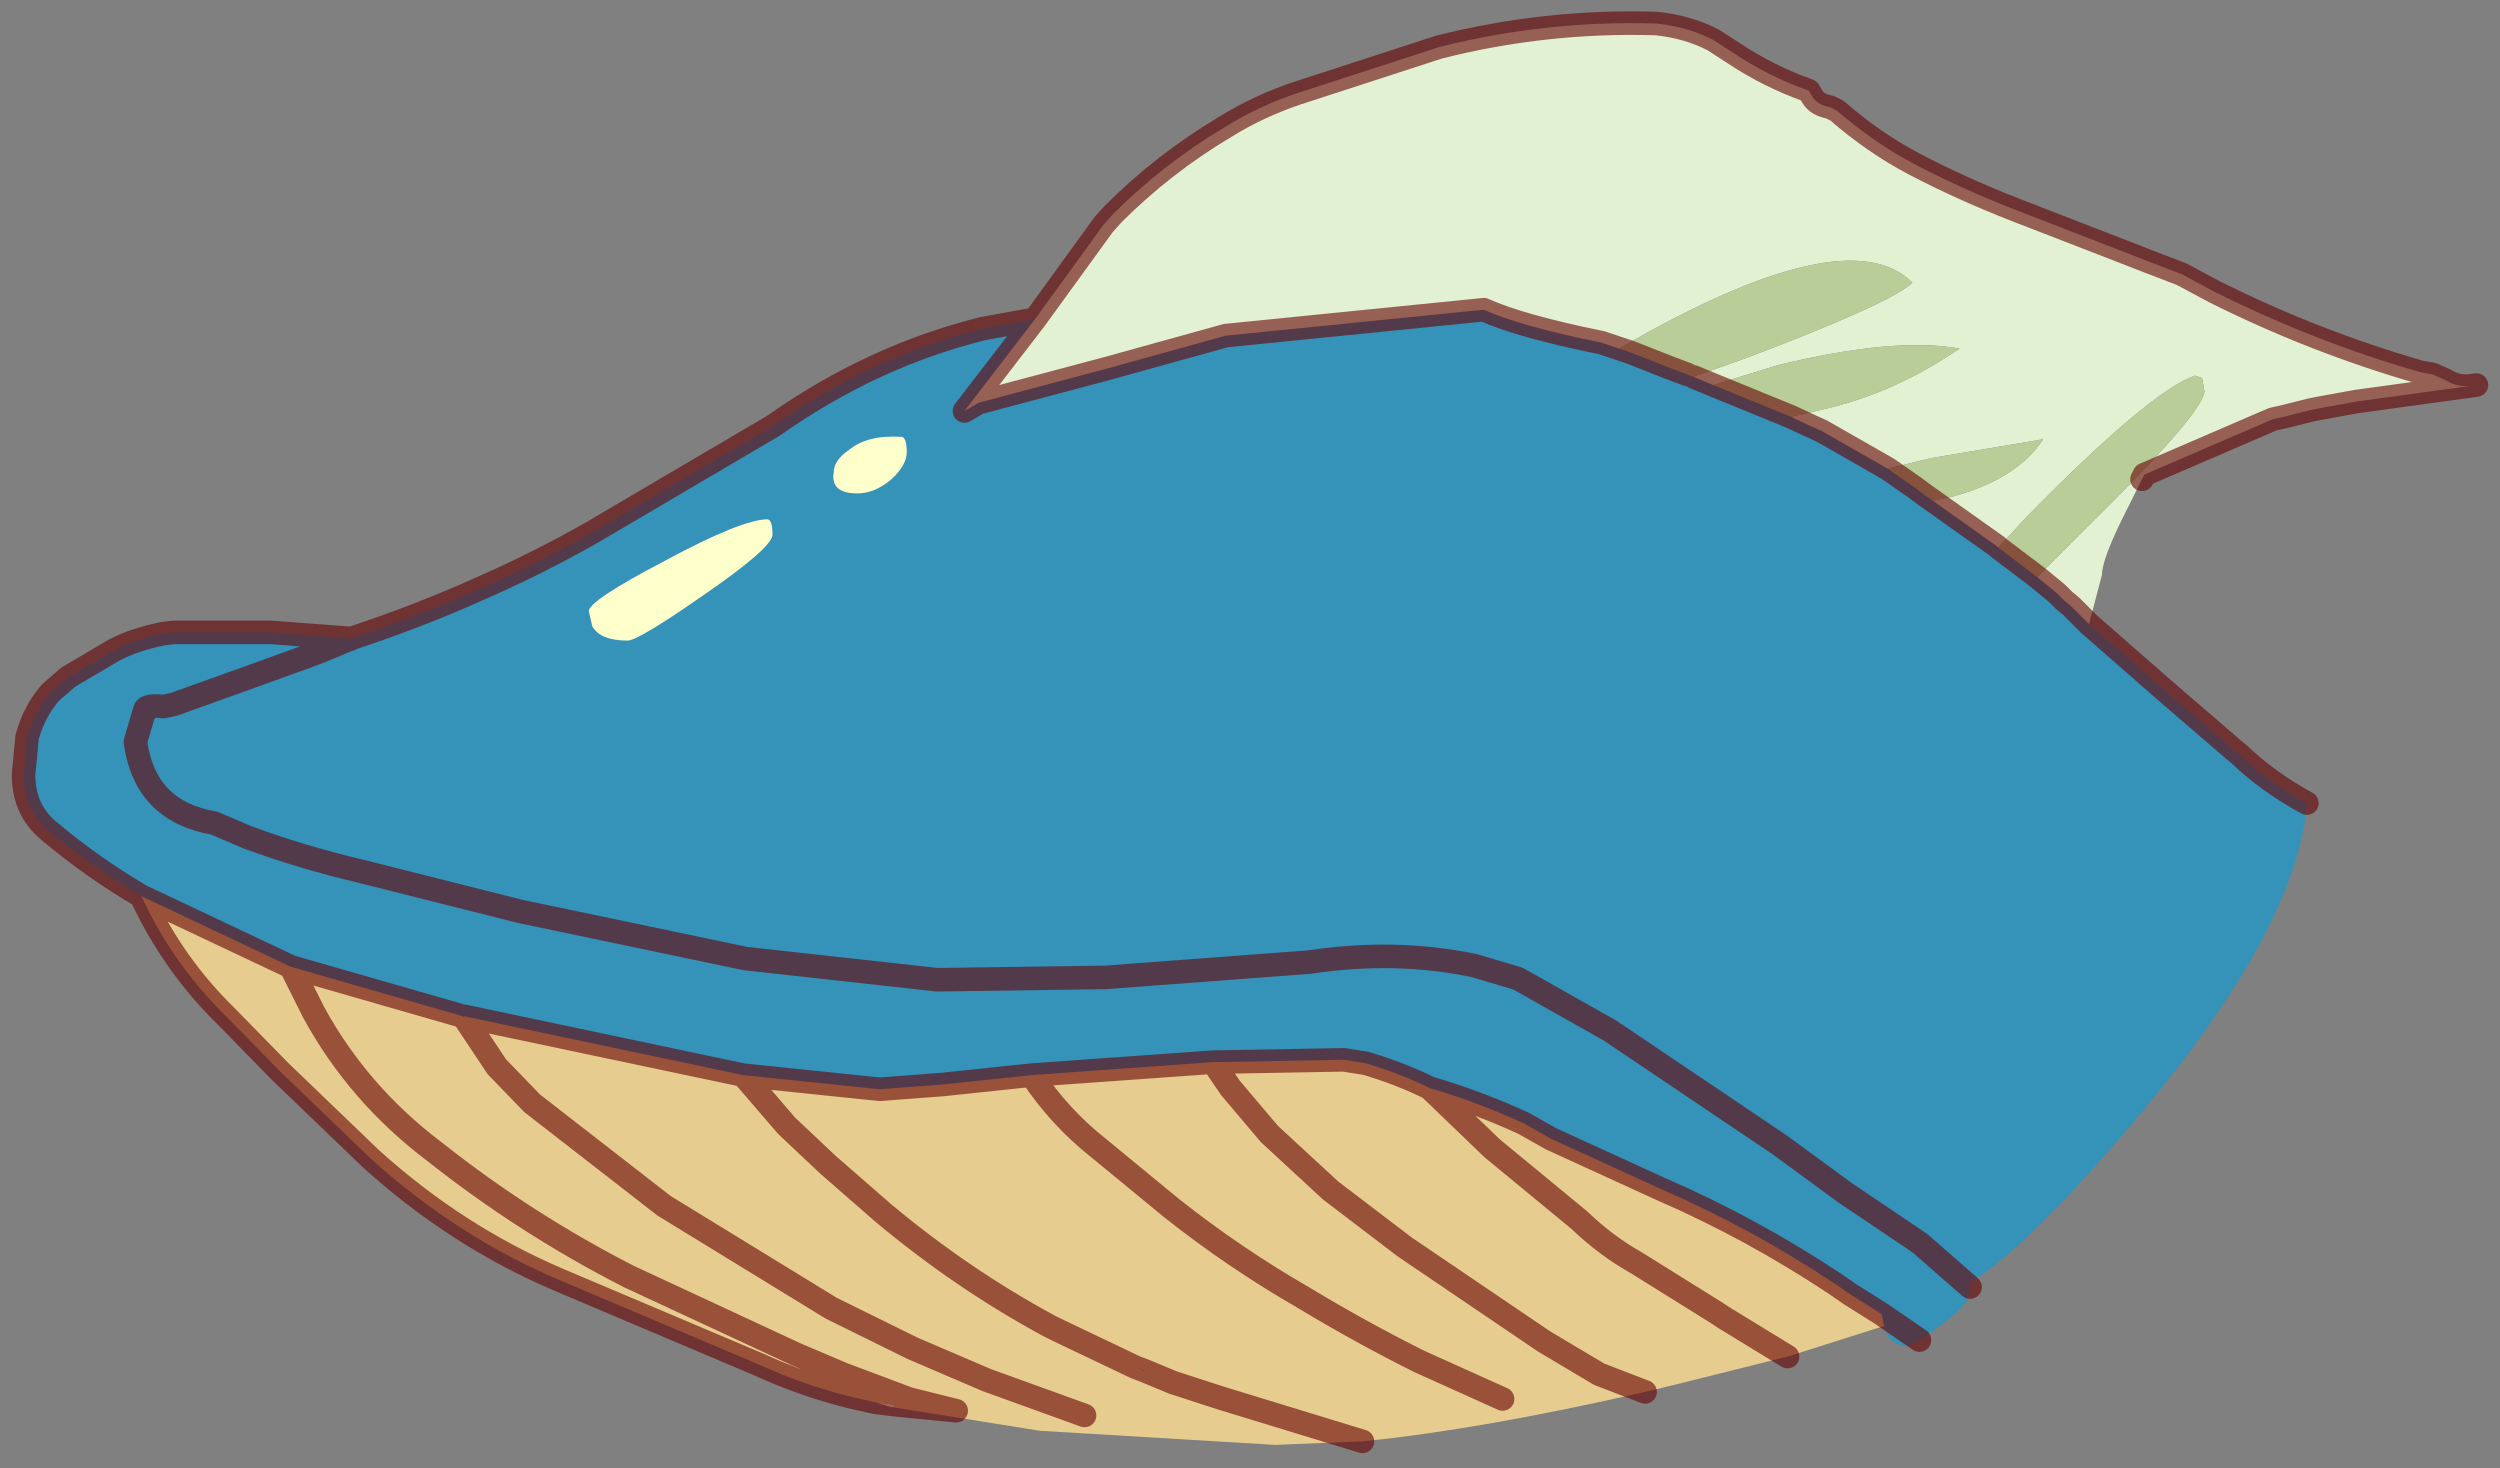<?xml version="1.0" encoding="UTF-8" standalone="no"?>
<svg xmlns:xlink="http://www.w3.org/1999/xlink" height="62.35px" width="106.15px" xmlns="http://www.w3.org/2000/svg">
  <rect width="100%" height="100%" fill="#808080" stroke="none"/>
  <g transform="matrix(1.0, 0.0, 0.0, 1.0, 76.9, 36.85)">
    <path d="M11.8 -10.35 L15.0 -7.55 17.9 -5.05 18.2 -4.8 Q19.4 -3.65 21.05 -2.75 20.65 2.45 14.1 10.3 9.25 16.1 6.75 17.6 L6.75 17.8 6.75 18.0 Q6.75 18.65 4.6 20.05 L4.15 20.3 Q3.3 20.3 3.1 19.45 L3.0 19.0 3.0 18.95 1.65 18.1 1.0 17.65 Q-2.55 15.3 -6.35 13.65 L-11.05 11.5 -12.2 10.85 Q-14.15 9.95 -16.2 9.35 -17.4 8.75 -18.9 8.3 L-19.85 8.15 -25.4 8.25 -33.1 8.8 -36.9 9.2 -39.55 9.4 -45.35 8.8 -57.2 6.3 -57.25 6.3 -64.55 4.2 -70.9 1.2 Q-72.95 0.0 -74.8 -1.55 -75.9 -2.45 -75.9 -3.95 L-75.75 -5.55 Q-75.45 -6.65 -74.75 -7.45 L-74.0 -8.1 -72.05 -9.25 Q-71.2 -9.7 -69.95 -9.95 L-69.5 -10.0 -65.4 -10.0 -62.1 -9.75 -62.05 -9.7 -61.95 -9.75 -60.65 -10.2 Q-58.4 -11.0 -56.2 -12.0 -53.95 -13.0 -51.75 -14.25 L-44.1 -18.75 -43.95 -18.85 Q-39.8 -21.75 -35.15 -22.9 L-32.95 -23.3 -35.95 -19.4 -35.35 -19.75 -29.9 -21.2 -24.85 -22.6 -13.9 -23.7 Q-12.35 -23.0 -8.9 -22.3 L-8.15 -22.05 -7.7 -21.9 -6.3 -21.35 -6.05 -21.25 -5.25 -20.95 -5.0 -20.85 -4.15 -20.5 -0.85 -19.15 -0.1 -18.8 0.45 -18.55 3.25 -16.95 4.4 -16.15 4.8 -15.85 7.9 -13.65 7.95 -13.6 9.6 -12.35 10.45 -11.65 10.75 -11.35 11.05 -11.1 11.8 -10.35 M6.75 17.8 L4.75 16.05 4.7 16.0 4.2 15.65 3.9 15.45 1.45 13.8 -1.35 11.75 -8.55 6.9 -12.45 4.7 -14.3 4.15 Q-17.65 3.45 -21.3 4.0 L-29.95 4.65 -37.1 4.75 -45.25 3.85 -54.8 1.85 -61.55 0.15 Q-64.1 -0.45 -66.4 -1.3 L-67.8 -1.9 Q-70.75 -2.4 -71.15 -5.35 L-70.8 -6.55 -70.75 -6.6 Q-70.85 -6.95 -69.95 -6.85 L-69.5 -6.95 -65.6 -8.35 -64.5 -8.75 Q-63.2 -9.2 -62.1 -9.7 L-62.05 -9.7 -62.1 -9.7 Q-63.2 -9.2 -64.5 -8.75 L-65.6 -8.35 -69.5 -6.95 -69.95 -6.85 Q-70.85 -6.95 -70.75 -6.6 L-70.8 -6.55 -71.15 -5.35 Q-70.75 -2.4 -67.8 -1.9 L-66.4 -1.3 Q-64.1 -0.45 -61.55 0.15 L-54.8 1.85 -45.25 3.85 -37.1 4.75 -29.95 4.65 -21.3 4.0 Q-17.65 3.45 -14.3 4.15 L-12.45 4.7 -8.55 6.9 -1.35 11.75 1.45 13.8 3.9 15.45 4.2 15.65 4.7 16.0 4.75 16.05 6.75 17.8 M4.6 20.05 L3.0 18.95 4.6 20.05" fill="#3592b9" fill-rule="evenodd" stroke="none"/>
    <path d="M-39.0 22.9 L-39.05 22.9 -39.7 22.7 -38.85 22.8 -39.0 22.9" fill="#ffffcc" fill-rule="evenodd" stroke="none"/>
    <path d="M3.1 19.45 L-1.0 20.75 -5.6 21.9 -7.05 22.25 Q-14.05 23.85 -19.05 24.35 L-22.75 24.5 -32.75 23.9 -39.0 22.9 -38.85 22.8 -39.7 22.7 -40.8 22.45 Q-42.8 21.95 -44.65 21.1 L-53.15 17.5 Q-57.5 15.65 -61.15 12.35 L-65.0 8.65 -67.3 6.3 Q-69.55 4.1 -70.9 1.2 L-64.55 4.2 -63.6 6.1 Q-61.7 9.6 -58.45 12.05 -54.6 15.1 -50.2 17.35 L-43.1 20.65 -41.1 21.5 -38.3 22.55 -36.3 23.05 -38.85 22.8 -36.3 23.05 -38.3 22.55 -41.1 21.5 -43.1 20.65 -50.2 17.35 Q-54.6 15.1 -58.45 12.05 -61.7 9.6 -63.6 6.1 L-64.55 4.2 -57.25 6.3 -57.2 6.35 -55.8 8.45 -54.3 10.0 -48.7 14.35 -41.6 18.7 -38.15 20.4 -35.0 21.75 -30.85 23.25 -35.0 21.75 -38.15 20.4 -41.6 18.7 -48.7 14.35 -54.3 10.0 -55.8 8.45 -57.2 6.35 -57.2 6.3 -45.35 8.8 -39.55 9.4 -36.9 9.2 -33.1 8.8 -25.4 8.25 -19.85 8.15 -18.9 8.3 Q-17.4 8.75 -16.2 9.35 -14.15 9.95 -12.2 10.85 L-11.05 11.5 -6.35 13.65 Q-2.55 15.3 1.0 17.65 L1.65 18.1 3.0 18.95 3.0 19.0 3.1 19.45 M-7.05 22.25 L-9.0 21.5 -11.35 20.1 -17.25 16.1 -20.4 13.7 -23.0 11.3 -24.65 9.35 -25.4 8.25 -24.65 9.35 -23.0 11.3 -20.4 13.7 -17.25 16.1 -11.35 20.1 -9.0 21.5 -7.05 22.25 M-13.1 22.55 L-16.65 20.95 Q-19.15 19.7 -21.55 18.25 -24.5 16.55 -27.15 14.45 L-30.25 11.9 Q-31.9 10.6 -33.1 8.8 -31.9 10.6 -30.25 11.9 L-27.15 14.45 Q-24.5 16.55 -21.55 18.25 -19.15 19.7 -16.65 20.95 L-13.1 22.55 M-16.2 9.35 L-13.55 11.9 -9.85 14.95 Q-8.7 16.05 -7.45 16.75 L-4.0 18.9 -3.7 19.1 -1.0 20.75 -3.7 19.1 -4.0 18.9 -7.45 16.75 Q-8.7 16.05 -9.85 14.95 L-13.55 11.9 -16.2 9.35 M-45.35 8.8 L-43.5 10.95 -41.75 12.6 -39.4 14.65 Q-36.05 17.45 -32.35 19.45 L-32.05 19.6 -28.8 21.15 -28.7 21.2 -28.8 21.15 -32.05 19.6 -32.35 19.45 Q-36.05 17.45 -39.4 14.65 L-41.75 12.6 -43.5 10.95 -45.35 8.8 M-28.7 21.2 L-28.35 21.35 -28.3 21.35 -28.7 21.2 M-28.3 21.35 L-27.1 21.85 -25.1 22.5 -19.05 24.35 -25.1 22.5 -27.1 21.85 -28.3 21.35" fill="#e7cc8f" fill-rule="evenodd" stroke="none"/>
    <path d="M-32.95 -23.3 L-30.05 -27.3 -29.65 -27.75 Q-27.5 -29.9 -24.9 -31.45 -23.45 -32.35 -21.8 -32.9 L-15.8 -34.85 Q-11.25 -36.0 -6.55 -35.85 -5.2 -35.7 -4.15 -35.15 L-3.3 -34.6 Q-1.8 -33.6 -0.1 -33.0 L0.05 -32.75 Q0.25 -32.4 0.8 -32.3 L1.1 -32.15 Q2.65 -30.8 4.35 -29.9 6.35 -28.85 8.65 -27.95 L13.55 -26.05 14.45 -25.7 15.75 -25.2 16.4 -24.85 17.15 -24.45 Q21.35 -22.35 25.85 -21.05 L26.4 -20.95 26.95 -20.7 Q27.5 -20.35 28.25 -20.5 L23.15 -19.8 22.6 -19.7 21.5 -19.5 21.25 -19.45 20.05 -19.15 19.6 -19.05 14.15 -16.7 14.05 -16.5 13.45 -15.3 Q12.35 -13.15 12.35 -12.45 L11.8 -10.35 11.05 -11.1 10.75 -11.35 10.45 -11.65 9.6 -12.35 11.55 -14.3 Q16.7 -19.35 16.7 -20.25 L16.6 -20.8 16.3 -20.9 Q14.4 -20.25 9.15 -14.9 L7.95 -13.6 7.9 -13.65 4.8 -15.85 5.2 -15.6 5.95 -15.75 Q8.75 -16.5 9.85 -18.2 L5.1 -17.4 3.25 -16.95 0.45 -18.55 -0.1 -18.8 -0.85 -19.15 0.65 -19.5 Q3.6 -20.2 6.3 -22.05 3.55 -22.55 -1.4 -21.35 L-4.15 -20.5 -5.0 -20.85 -2.75 -21.65 Q3.45 -24.0 4.3 -24.85 1.5 -27.65 -8.15 -22.05 L-8.9 -22.3 Q-12.35 -23.0 -13.9 -23.7 L-24.85 -22.6 -29.9 -21.2 -35.35 -19.75 -35.95 -19.4 -32.95 -23.3" fill="#e1f1d1" fill-rule="evenodd" stroke="none"/>
    <path d="M-8.15 -22.05 Q1.5 -27.65 4.3 -24.85 3.45 -24.0 -2.75 -21.65 L-5.0 -20.85 -5.25 -20.95 -6.05 -21.25 -6.3 -21.35 -7.7 -21.9 -8.15 -22.05 -7.7 -21.9 -8.15 -22.05 M-4.15 -20.5 L-1.4 -21.35 Q3.55 -22.55 6.3 -22.05 3.6 -20.2 0.65 -19.5 L-0.85 -19.15 -4.15 -20.5 M3.25 -16.95 L5.1 -17.4 9.85 -18.2 Q8.75 -16.5 5.95 -15.75 L5.2 -15.6 4.8 -15.85 4.4 -16.15 3.25 -16.95 M7.95 -13.6 L9.15 -14.9 Q14.4 -20.25 16.3 -20.9 L16.6 -20.8 16.7 -20.25 Q16.7 -19.35 11.55 -14.3 L9.6 -12.35 7.95 -13.6" fill="#b9cd98" fill-rule="evenodd" stroke="none"/>
    <path d="M-32.95 -23.3 L-30.05 -27.3 -29.65 -27.75 Q-27.5 -29.9 -24.9 -31.45 -23.45 -32.35 -21.8 -32.9 L-15.8 -34.85 Q-11.25 -36.0 -6.55 -35.85 -5.2 -35.7 -4.15 -35.15 L-3.3 -34.6 Q-1.8 -33.6 -0.1 -33.0 L0.05 -32.75 Q0.25 -32.4 0.8 -32.3 L1.1 -32.15 Q2.65 -30.8 4.35 -29.9 6.35 -28.85 8.65 -27.95 L13.55 -26.05 14.45 -25.7 15.75 -25.2 16.4 -24.85 17.15 -24.45 Q21.35 -22.35 25.85 -21.05 L26.4 -20.95 26.95 -20.7 Q27.5 -20.35 28.25 -20.5 L23.15 -19.8 22.6 -19.7 21.5 -19.5 21.25 -19.45 20.05 -19.15 19.6 -19.05 14.15 -16.7 14.05 -16.5 M11.8 -10.35 L15.0 -7.55 17.9 -5.05 18.2 -4.8 Q19.4 -3.65 21.05 -2.75 M-39.7 22.7 L-40.8 22.45 Q-42.8 21.95 -44.65 21.1 L-53.15 17.5 Q-57.5 15.65 -61.15 12.35 L-65.0 8.65 -67.3 6.3 Q-69.55 4.1 -70.9 1.2 -72.95 0.0 -74.8 -1.55 -75.9 -2.45 -75.9 -3.95 L-75.75 -5.55 Q-75.45 -6.65 -74.75 -7.45 L-74.0 -8.1 -72.05 -9.25 Q-71.2 -9.7 -69.95 -9.95 L-69.5 -10.0 -65.4 -10.0 -62.1 -9.75 -61.95 -9.75 -60.65 -10.2 Q-58.4 -11.0 -56.2 -12.0 -53.95 -13.0 -51.75 -14.25 L-44.1 -18.75 -43.95 -18.85 Q-39.8 -21.75 -35.15 -22.9 L-32.95 -23.3 -35.95 -19.4 -35.35 -19.75 -29.9 -21.2 -24.85 -22.6 -13.9 -23.7 Q-12.35 -23.0 -8.9 -22.3 L-8.15 -22.05 -7.7 -21.9 -6.3 -21.35 -6.05 -21.25 -5.25 -20.95 M-5.0 -20.85 L-4.15 -20.5 -0.85 -19.15 -0.1 -18.8 0.45 -18.55 3.25 -16.95 4.4 -16.15 4.8 -15.85 7.9 -13.65 7.95 -13.6 9.6 -12.35 10.45 -11.65 10.75 -11.35 11.05 -11.1 11.8 -10.35 M-61.95 -9.75 L-62.05 -9.7 -62.1 -9.7 Q-63.2 -9.2 -64.5 -8.75 L-65.6 -8.35 -69.5 -6.95 -69.95 -6.85 Q-70.85 -6.95 -70.75 -6.6 L-70.8 -6.55 -71.15 -5.35 Q-70.75 -2.4 -67.8 -1.9 L-66.4 -1.3 Q-64.1 -0.45 -61.55 0.15 L-54.8 1.85 -45.25 3.85 -37.1 4.75 -29.95 4.65 -21.3 4.0 Q-17.65 3.45 -14.3 4.15 L-12.45 4.7 -8.55 6.9 -1.35 11.75 1.45 13.8 3.9 15.45 4.2 15.65 4.7 16.0 4.75 16.05 6.75 17.8 M-57.2 6.3 L-45.35 8.8 -39.55 9.4 -36.9 9.2 -33.1 8.8 -25.4 8.25 -19.85 8.15 -18.9 8.3 Q-17.4 8.75 -16.2 9.35 -14.15 9.95 -12.2 10.85 L-11.05 11.5 -6.35 13.65 Q-2.55 15.3 1.0 17.65 L1.65 18.1 3.0 18.95 4.6 20.05 M-1.0 20.75 L-3.7 19.1 -4.0 18.9 -7.45 16.75 Q-8.7 16.05 -9.85 14.95 L-13.55 11.9 -16.2 9.35 M-33.1 8.8 Q-31.9 10.6 -30.25 11.9 L-27.15 14.45 Q-24.5 16.55 -21.55 18.25 -19.15 19.7 -16.65 20.95 L-13.1 22.55 M-25.4 8.25 L-24.65 9.35 -23.0 11.3 -20.4 13.7 -17.25 16.1 -11.35 20.1 -9.0 21.5 -7.05 22.25 M-39.7 22.7 L-38.85 22.8 -36.3 23.05 -38.3 22.55 -41.1 21.5 -43.1 20.65 -50.2 17.35 Q-54.6 15.1 -58.45 12.05 -61.7 9.6 -63.6 6.1 L-64.55 4.2 -70.9 1.2 M-57.2 6.35 L-55.8 8.45 -54.3 10.0 -48.7 14.35 -41.6 18.7 -38.15 20.4 -35.0 21.75 -30.85 23.25 M-28.7 21.2 L-28.8 21.15 -32.05 19.6 -32.35 19.45 Q-36.05 17.45 -39.4 14.65 L-41.75 12.6 -43.5 10.95 -45.35 8.8 M-28.3 21.35 L-28.7 21.2 M-19.05 24.35 L-25.1 22.5 -27.1 21.85 -28.3 21.35 M-57.25 6.3 L-57.2 6.3 M-57.2 6.35 L-57.25 6.3 -64.55 4.2" fill="none" stroke="#660000" stroke-linecap="round" stroke-linejoin="round" stroke-opacity="0.6" stroke-width="1"/>
    <path d="M-44.1 -14.15 Q-44.1 -13.6 -47.0 -11.6 -49.8 -9.65 -50.25 -9.65 -51.4 -9.65 -51.75 -10.25 L-51.9 -10.9 Q-51.9 -11.35 -48.65 -13.05 -45.4 -14.8 -44.3 -14.8 -44.1 -14.75 -44.1 -14.15 M-40.85 -17.75 Q-40.05 -18.4 -38.6 -18.3 -38.4 -18.25 -38.4 -17.65 -38.4 -17.1 -39.05 -16.5 -39.75 -15.9 -40.5 -15.9 -41.65 -15.9 -41.5 -16.8 -41.5 -17.3 -40.85 -17.75" fill="#ffffcc" fill-rule="evenodd" stroke="none"/>
  </g>
</svg>